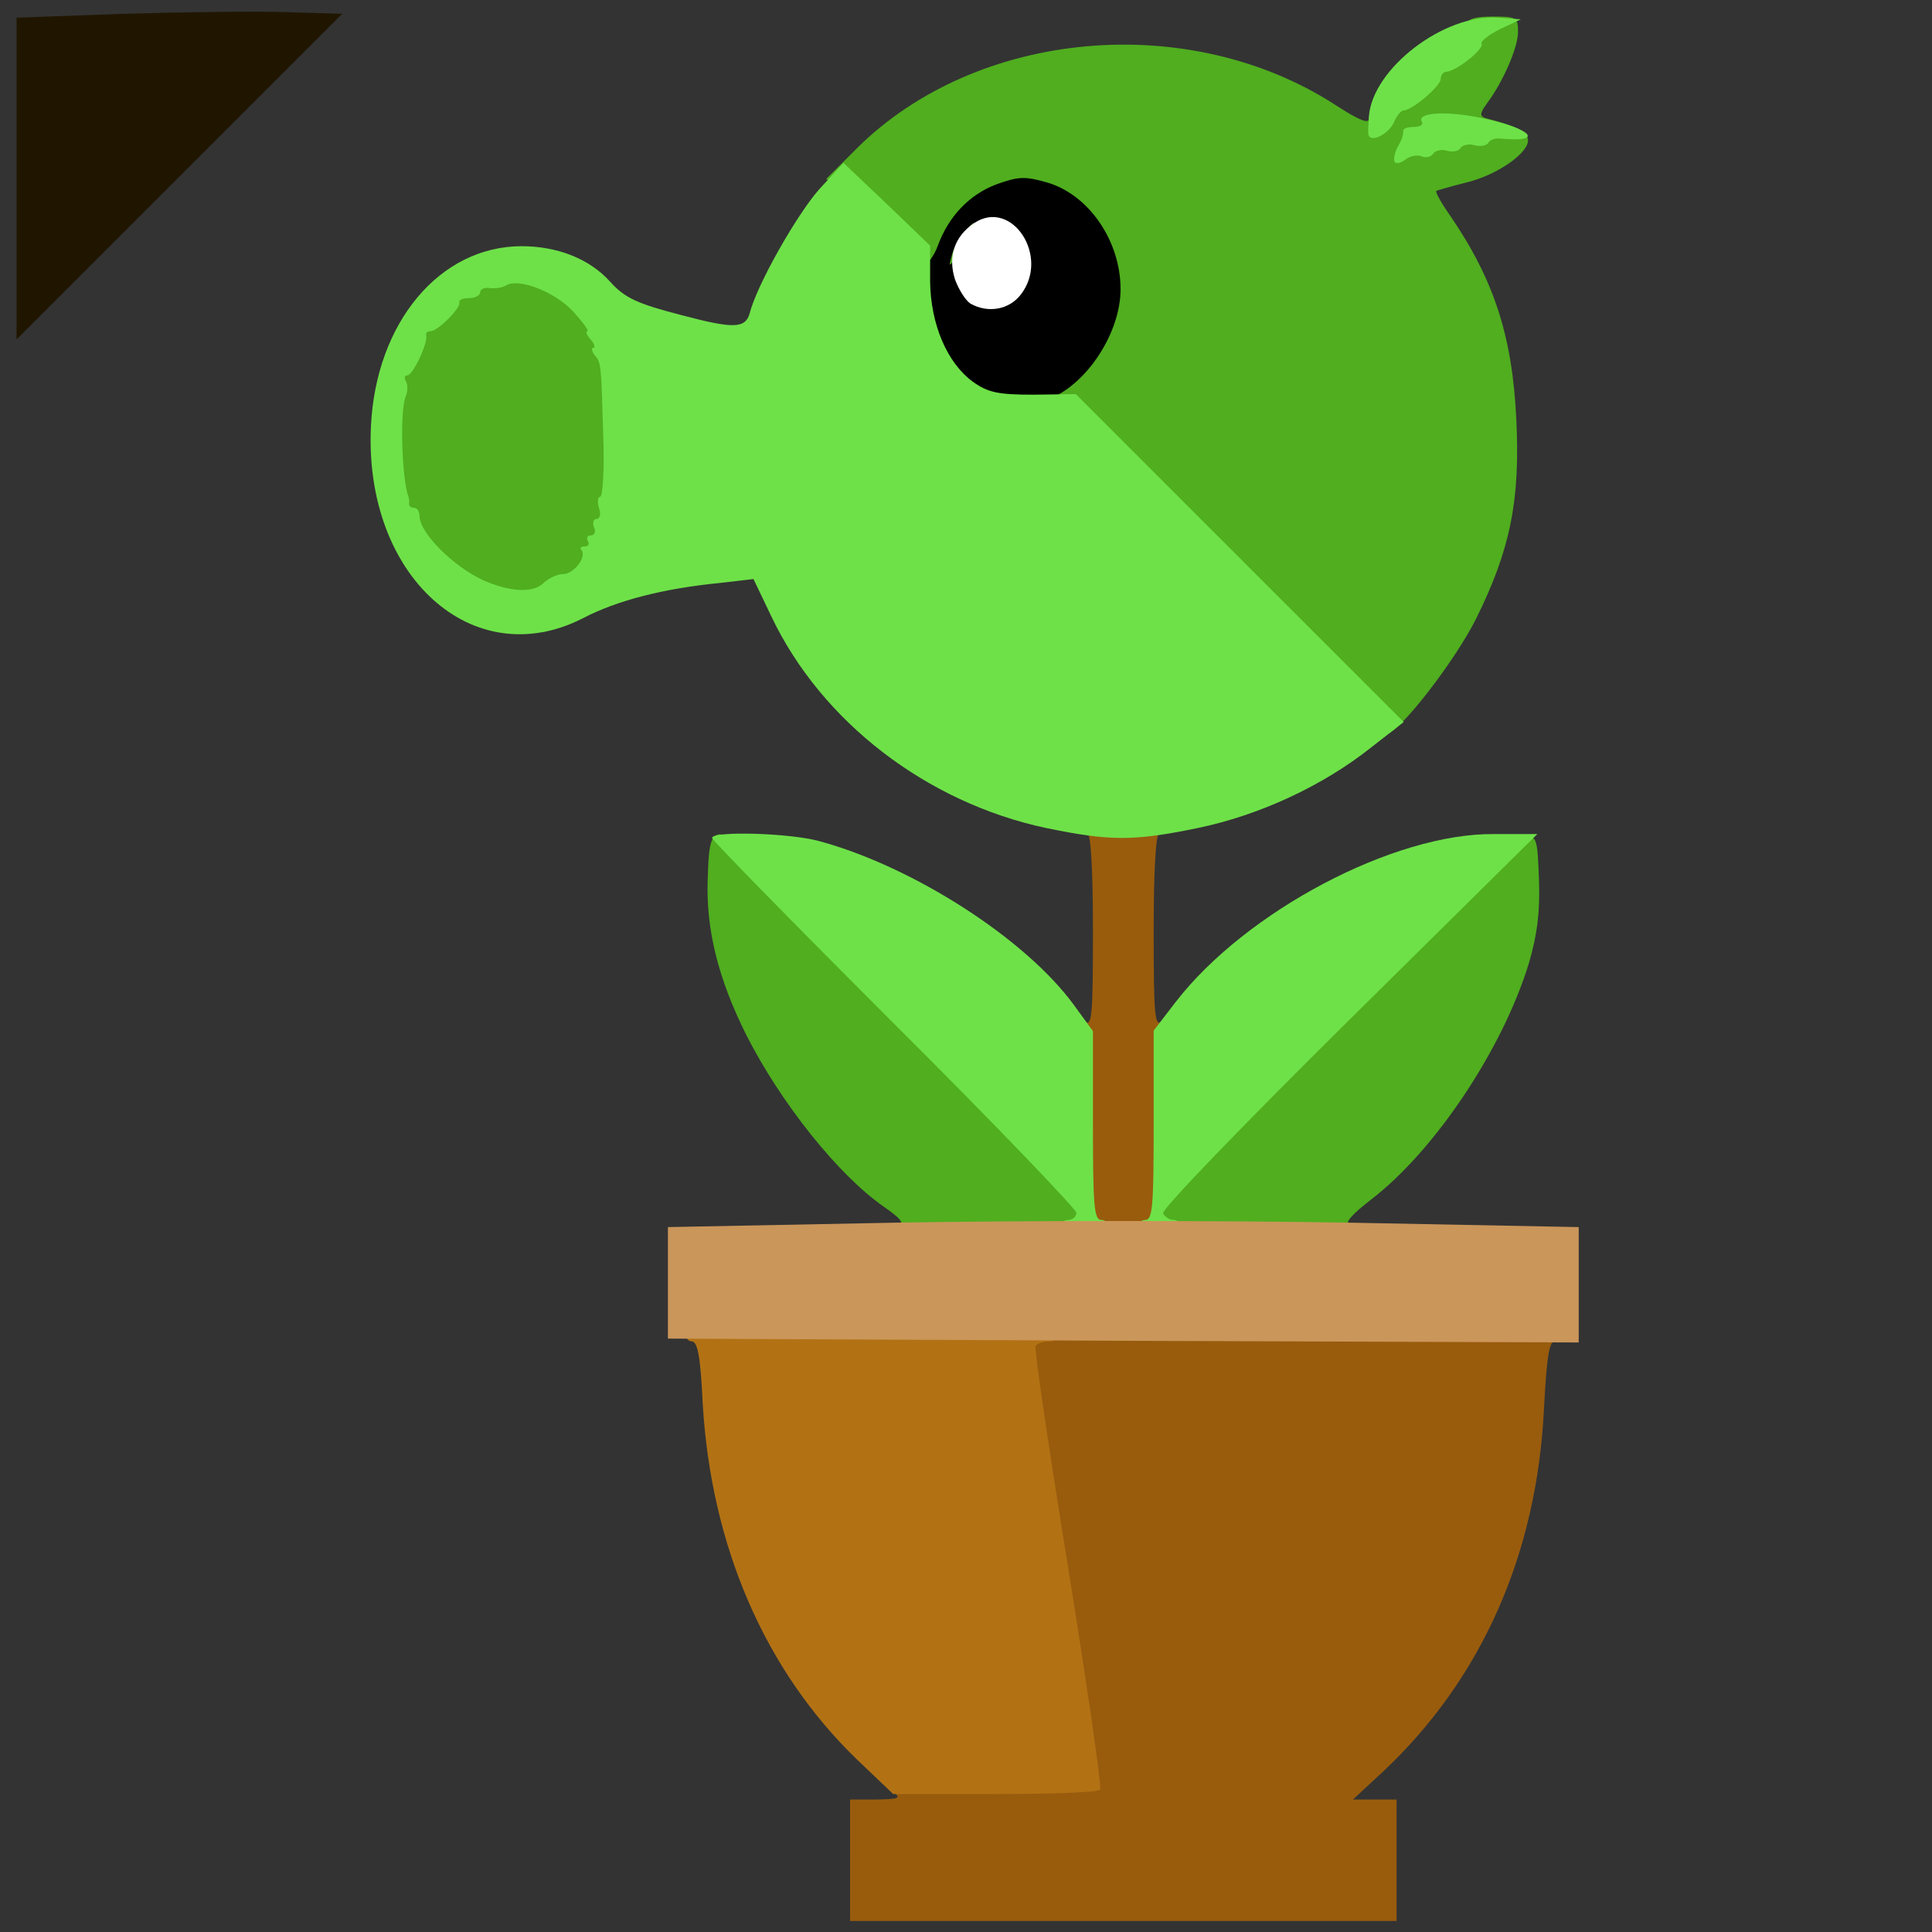 <?xml version="1.0" encoding="utf-8"?>
<!DOCTYPE svg PUBLIC "-//W3C//DTD SVG 1.0//EN" "http://www.w3.org/TR/2001/REC-SVG-20010904/DTD/svg10.dtd">
<svg version="1.0" xmlns="http://www.w3.org/2000/svg" width="32px" height="32px" viewBox="0 0 350 350" preserveAspectRatio="xMidYMid meet">
 <rect x="0" y="0" width="350" height="350" fill="#333333" stroke="none"/>
 <g fill="#000000">
  <path d="M175.1 73.3 c-11.3 -5.6 -13.5 -30.4 -3.4 -39.5 7.6 -6.9 22 -6.2 28.8 1.3 4 4.4 5.5 9.2 5.5 17.5 0 9.8 -3.8 17.7 -10 20.9 -4 2.1 -16.5 2 -20.9 -0.2z m6.7 -22.5 c1.7 -1.7 1.5 -4.4 -0.4 -6.3 -1.6 -1.5 -1.8 -1.5 -3.7 0.4 -1.8 1.7 -1.9 2.4 -0.9 4.6 1.3 2.7 3.1 3.2 5 1.3z"/>
 </g>
 <g fill="#201600">
  <path d="M3 32.4 l0 -29.2 19.3 -0.7 c10.5 -0.3 23.8 -0.5 29.5 -0.3 l10.2 0.3 -29.5 29.5 -29.5 29.5 0 -29.1z"/>
 </g>
 <g fill="#995c0d">
  <path d="M154 337 l0 -11 4.8 0 c4.1 -0.1 4.5 -0.2 3 -1.4 -1 -0.7 -1.8 -1.6 -1.8 -2 0 -0.3 8.1 -0.6 18 -0.6 9.9 0 18 -0.2 18 -0.4 0 -0.2 -2.7 -17.2 -6 -37.7 -3.4 -20.6 -6 -38.7 -5.8 -40.4 l0.3 -3 49.3 -0.3 c43.3 -0.2 49.2 0 49.2 1.3 0 0.8 -0.6 1.5 -1.3 1.5 -1.1 0 -1.5 2.9 -2 12.3 -1.3 26.3 -11.3 48.8 -29 65.5 l-5.6 5.2 4 0 3.9 0 0 11 0 11 -49.5 0 -49.5 0 0 -11z"/>
  <path d="M195 203.9 c0 -17.8 0.2 -20 1.5 -18.9 1.3 1.1 1.5 -0.8 1.5 -16.4 0 -11.1 -0.4 -17.6 -1 -17.6 -0.5 0 -1 -0.4 -1 -1 0 -0.6 3.2 -1 7.5 -1 4.3 0 7.5 0.4 7.5 1 0 0.6 -0.4 1 -1 1 -0.6 0 -1 6.5 -1 17.6 0 15.6 0.2 17.5 1.5 16.4 1.3 -1.1 1.5 1.1 1.5 18.9 l0 20.1 -8.5 0 -8.5 0 0 -20.1z"/>
 </g>
 <g fill="#50ae1f">
  <path d="M161.5 223.1 c-0.3 -0.5 0.2 -1.1 1.2 -1.3 1.2 -0.2 0.4 -1.1 -2.6 -3.2 -8.2 -5.7 -18.6 -18.7 -24.9 -31.1 -5.1 -10.2 -7.3 -19.1 -7 -28.1 0.5 -13.4 0 -13.7 37.5 23.8 32.3 32.3 32.3 32.3 32.3 36.5 l0 4.3 -17.9 0 c-9.9 0 -18.2 -0.4 -18.6 -0.9z"/>
  <path d="M207.6 222.5 c-0.3 -0.8 -0.1 -1.5 0.4 -1.5 0.6 0 1 -1.7 1 -3.7 0 -3.7 1.3 -5.1 32 -35.1 28.1 -27.6 32.3 -31.3 34.7 -31 2.8 0.3 2.8 0.4 3.1 8.2 0.2 5.9 -0.3 9.8 -1.8 15 -4.7 15.5 -17 34 -28.6 42.9 -3.5 2.7 -4.9 4.3 -3.9 4.5 0.8 0.2 1.3 0.8 1 1.3 -0.4 0.5 -8.8 0.9 -19 0.9 -15.3 0 -18.4 -0.2 -18.9 -1.5z"/>
  <path d="M220.2 102.7 c-26.2 -26.1 -30.1 -30.3 -28.5 -31.2 6.3 -3.5 11.3 -12 11.3 -19.1 0 -8.9 -5.9 -17.3 -13.5 -19.4 -3.9 -1.1 -5.1 -1 -9 0.4 -5 1.9 -8.7 5.9 -10.6 11.1 -0.7 1.9 -1.9 3.5 -2.6 3.5 -0.8 0 -5 -3.5 -9.5 -7.8 l-8.1 -7.8 5.5 -5.5 c21.7 -21.6 60.1 -25.1 86.7 -7.9 4.3 2.8 6.1 3.5 6.1 2.5 0 -0.8 0.5 -1.5 1 -1.5 0.6 0 1 -0.7 1 -1.5 0 -0.8 0.5 -1.5 1 -1.5 1.8 0 7 -4.3 7 -5.7 0 -0.7 0.6 -1.3 1.3 -1.3 1.7 -0.1 5.1 -3.1 6 -5.2 0.5 -1.4 1.8 -1.8 5.2 -1.8 4.3 0 4.5 0.2 4.5 2.8 0 2.8 -2.7 9 -5.6 12.9 -1.3 1.8 -1.4 2.3 -0.3 2.7 5.8 1.5 7.4 2.4 7.7 3.8 0.4 2.3 -5.4 6.5 -11.3 7.9 -2.8 0.7 -5.2 1.4 -5.3 1.5 -0.2 0.2 0.9 2.2 2.6 4.6 7.9 11.6 11.2 21.8 11.9 36.9 0.7 14.6 -1.1 23.5 -7.3 36 -3.9 7.8 -14.1 20.9 -16.3 20.9 -0.3 0 -14.2 -13.6 -30.9 -30.3z"/>
  <path d="M84.5 108.1 c-5.4 -2.5 -11.5 -8.6 -11.5 -11.6 0 -0.8 -0.4 -1.5 -0.9 -1.5 -3.3 0 -3.9 -27.4 -0.7 -30.5 0.9 -1 2 -3 2.3 -4.6 0.3 -1.6 0.9 -2.9 1.4 -2.9 1.2 0 4.9 -3.8 4.9 -5 0 -0.5 0.9 -1 2 -1 1.1 0 2 -0.4 2 -0.9 0 -1.4 9.3 -2.4 14.2 -1.6 2.9 0.5 5.4 1.9 8 4.4 5.3 5.3 6.8 11.9 6.5 29.1 -0.2 12.2 -0.5 14 -2.9 19.3 -2 4.1 -3.2 5.7 -4.7 5.7 -1.1 0 -2.6 0.7 -3.5 1.5 -2.1 2.1 -12 1.8 -17.1 -0.4z"/>
  <path d="M172.5 46 c0.4 -1.4 1.6 -3.4 2.7 -4.5 1.7 -1.8 1.7 -1.5 -0.3 2 -2.9 5.1 -3.3 5.6 -2.4 2.5z"/>
 </g>
 <g fill="#b27214">
  <desc>cursor-land.com</desc><path d="M155.3 318.8 c-16.7 -16.1 -26.5 -38.7 -28 -64.6 -0.4 -8.4 -0.9 -11.2 -2 -11.2 -0.7 0 -1.3 -0.9 -1.3 -2 0 -2 0.7 -2 34 -2 33.3 0 34 0 34 2 0 1.3 -0.7 2 -1.9 2 -1.1 0 -2.2 0.4 -2.5 0.8 -0.3 0.4 2.4 18.6 5.9 40.2 3.5 21.7 6.1 39.8 5.8 40.2 -0.2 0.5 -8.8 0.8 -18.9 0.8 l-18.6 0 -6.5 -6.2z"/>
 </g>
 <g fill="#6ee148">
  <path d="M192 222.5 c0 -0.8 0.7 -1.5 1.5 -1.5 0.8 0 1.5 -0.6 1.5 -1.3 0 -0.6 -14.8 -16.1 -33 -34.2 -18.1 -18.1 -33 -33.3 -33 -33.7 0 -1.3 14.2 -0.9 19.5 0.6 16.9 4.6 37.2 17.6 46 29.6 l3.5 4.8 0 17.1 c0 14.5 0.2 17.1 1.5 17.1 0.8 0 1.5 0.7 1.5 1.5 0 1.1 -1.2 1.5 -4.5 1.5 -3.3 0 -4.5 -0.4 -4.5 -1.5z"/>
  <path d="M206 222.5 c0 -0.8 0.7 -1.5 1.5 -1.5 1.3 0 1.5 -2.6 1.5 -17.2 l0 -17.1 4 -5.2 c12.7 -16.4 39.5 -30.6 57.7 -30.4 l7.8 0 -34.1 33.7 c-18.8 18.6 -34 34.3 -33.7 35 0.3 0.6 1.1 1.2 1.9 1.2 0.8 0 1.4 0.7 1.4 1.5 0 1.1 -1.1 1.5 -4 1.5 -2.9 0 -4 -0.4 -4 -1.5z"/>
  <path d="M189.5 150 c-21.6 -4.6 -40.6 -19.2 -49.7 -38.2 l-3.3 -6.9 -6 0.7 c-10.3 1 -18.8 3.2 -24.9 6.4 -20 10.2 -39.7 -7.7 -38.4 -34.8 0.9 -18.8 12.5 -32.6 27.3 -32.6 6.5 0 12.3 2.3 16 6.4 2.7 3 4.9 4 13 6.1 9.4 2.5 11.5 2.4 12.3 -0.3 1.3 -5.2 8.6 -18 12.6 -22.5 l4.4 -4.8 7.9 7.5 7.8 7.5 0 6.5 c0.1 7.8 3.1 14.8 7.8 18.2 2.7 1.9 4.5 2.3 10.9 2.3 l7.7 -0.1 29.7 29.7 29.7 29.7 -5.9 4.6 c-8.8 7 -20.3 12.3 -31.4 14.6 -11.6 2.4 -15.9 2.4 -27.5 0z m-90.9 -44.5 c0.9 -0.8 2.4 -1.5 3.4 -1.5 2 0 4.4 -3.2 3.3 -4.4 -0.3 -0.3 -0.1 -0.6 0.6 -0.6 0.7 0 0.9 -0.4 0.6 -1 -0.3 -0.5 -0.1 -1 0.5 -1 0.7 0 1 -0.7 0.6 -1.5 -0.3 -0.8 -0.1 -1.5 0.5 -1.5 0.6 0 0.8 -0.9 0.4 -2 -0.3 -1.1 -0.2 -2 0.2 -2 0.5 0 0.8 -4.8 0.6 -10.7 -0.4 -13.7 -0.4 -13.6 -1.6 -15 -0.5 -0.7 -0.6 -1.3 -0.2 -1.3 0.4 0 0.2 -0.7 -0.5 -1.5 -0.7 -0.8 -1 -1.5 -0.6 -1.5 0.4 0 -0.8 -1.6 -2.5 -3.5 -3.3 -3.6 -9.9 -6.2 -12.2 -4.8 -0.6 0.4 -2 0.6 -2.9 0.5 -1 -0.2 -1.8 0.2 -1.8 0.7 0 0.6 -0.9 1.1 -2 1.1 -1.1 0 -1.9 0.3 -1.8 0.8 0.4 0.9 -3.9 5.2 -5.2 5.2 -0.6 0 -0.9 0.3 -0.8 0.8 0.4 1.2 -2.4 7.2 -3.4 7.2 -0.5 0 -0.6 0.5 -0.3 1 0.4 0.6 0.4 1.9 0 2.8 -1.1 2.7 -0.7 15 0.5 18.2 0.1 0.3 0.2 0.8 0.1 1.3 0 0.4 0.4 0.7 0.9 0.7 0.6 0 1 0.7 1 1.5 0 3 6.1 9.1 11.5 11.6 5 2.2 9.2 2.4 11.1 0.4z"/>
  <path d="M252.7 29.4 c-0.3 -0.4 -0.1 -1.6 0.5 -2.8 0.7 -1.1 1.1 -2.4 1 -2.8 -0.1 -0.5 0.7 -0.8 1.9 -0.8 1.1 0 1.8 -0.4 1.5 -0.9 -1.1 -1.7 4.3 -2.1 10.9 -0.7 9.1 1.9 11.4 4.5 3.3 3.7 -0.9 -0.1 -1.9 0.2 -2.2 0.8 -0.3 0.5 -1.5 0.7 -2.5 0.4 -1 -0.3 -2.2 0 -2.5 0.5 -0.3 0.6 -1.5 0.8 -2.5 0.5 -1 -0.3 -2.2 0 -2.5 0.6 -0.4 0.5 -1.3 0.8 -2.1 0.4 -0.9 -0.3 -2.1 0 -2.9 0.6 -0.7 0.6 -1.6 0.8 -1.9 0.5z"/>
  <path d="M247.9 24.3 c-0.1 -0.4 0 -1.9 0.1 -3.3 0.7 -8.6 13.6 -18.5 23.3 -17.8 l4.2 0.3 -3.8 1.8 c-2 1 -3.5 2.2 -3.3 2.6 0.6 0.9 -4.7 5.1 -6.4 5.1 -0.5 0 -1 0.6 -1 1.3 0 1.3 -5.2 5.7 -6.7 5.7 -0.5 0 -1.3 1 -1.8 2.2 -1 2.2 -4.4 3.8 -4.6 2.1z"/>
 </g>
 <g fill="#ca965a">
  <path d="M121 232.4 l0 -10.1 41.1 -0.8 c22.6 -0.4 59.7 -0.4 82.5 0 l41.4 0.8 0 10.4 0 10.5 -82.5 -0.3 -82.5 -0.4 0 -10.1z"/>
 </g>
 <g fill="#ffffff">
  <path d="M175.8 55 c-0.9 -0.6 -2.1 -2.5 -2.8 -4.4 -1.3 -4.1 -0.1 -7.8 3.5 -10.2 6.8 -4.5 13.8 6.1 8.4 13 -2.1 2.7 -5.9 3.4 -9.1 1.6z"/>
 </g>
</svg>